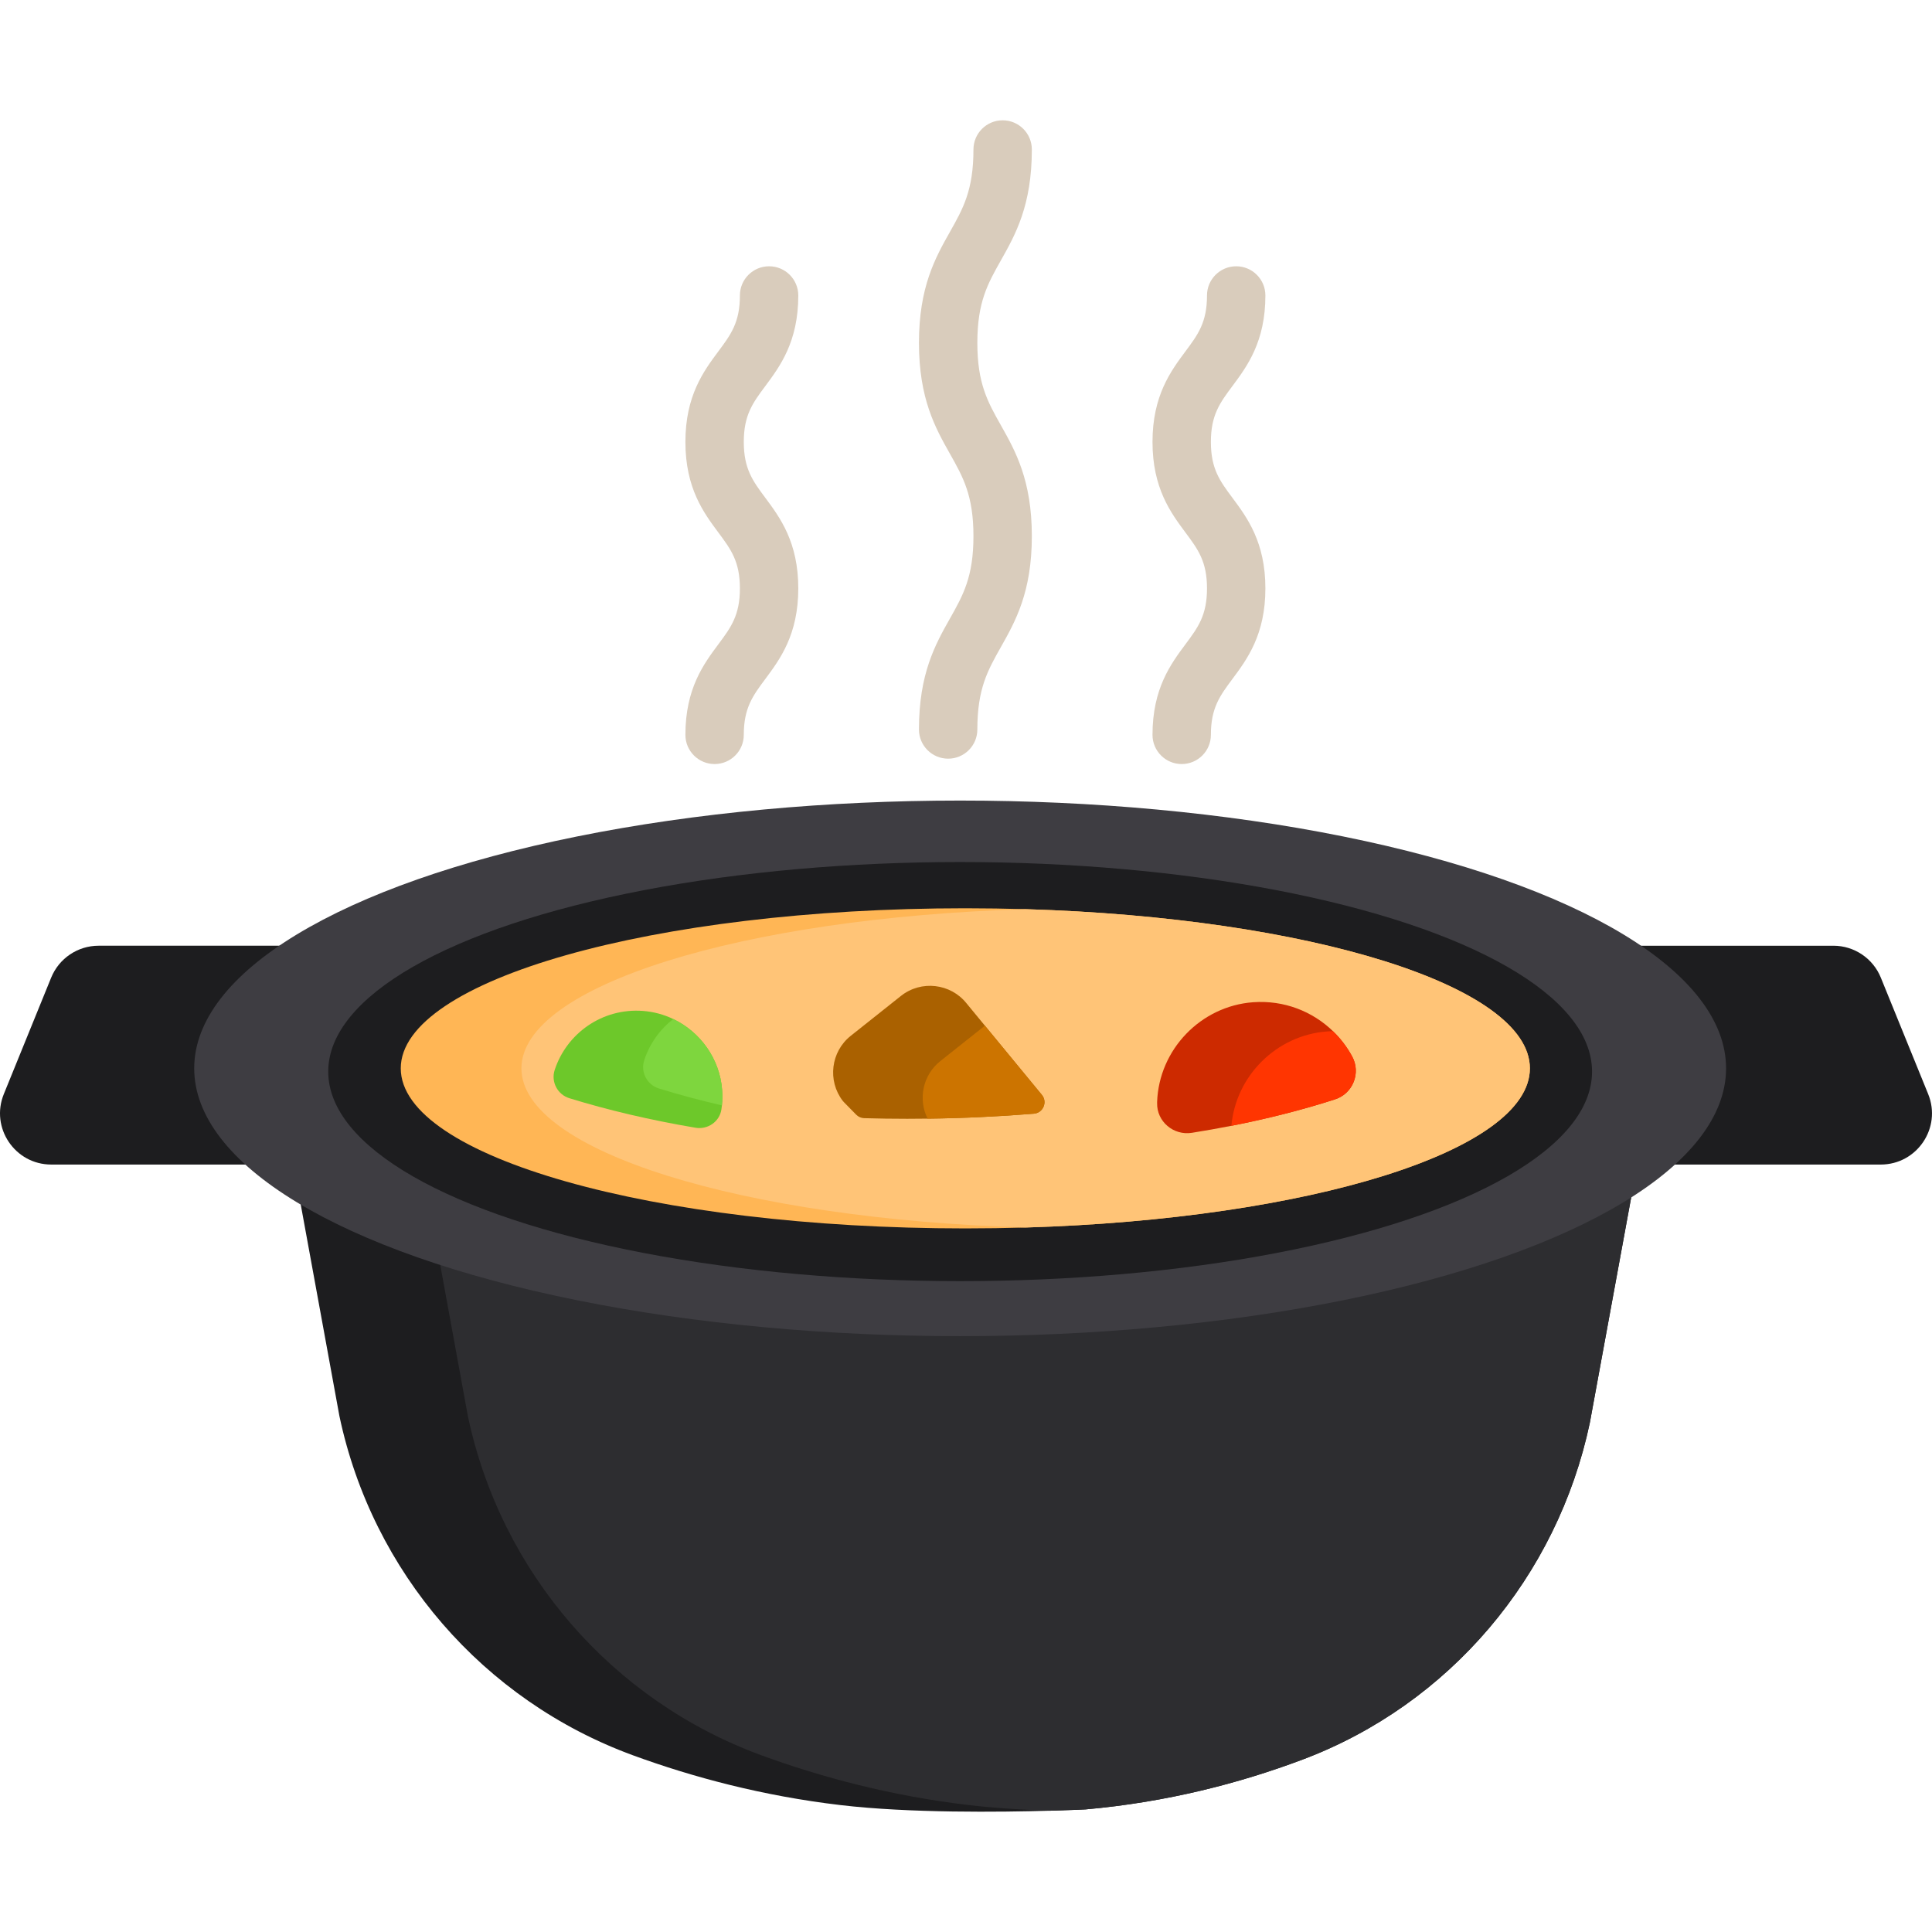 <?xml version="1.0" encoding="iso-8859-1"?>
<!-- Generator: Adobe Illustrator 19.0.0, SVG Export Plug-In . SVG Version: 6.00 Build 0)  -->
<svg version="1.1" id="Capa_1" xmlns="http://www.w3.org/2000/svg" xmlns:xlink="http://www.w3.org/1999/xlink" x="0px" y="0px"
	 viewBox="0 0 512 512" style="enable-background:new 0 0 512 512;" xml:space="preserve">
<g>
	<path style="fill:#1D1D1F;" d="M13.56,259.084L1.013,289.937c-3.629,8.923,2.937,18.681,12.569,18.681h79.242l12.037-57.991H26.129
		C20.61,250.626,15.64,253.971,13.56,259.084z"/>
	<path style="fill:#1D1D1F;" d="M510.986,289.937l-12.546-30.852c-2.08-5.114-7.049-8.457-12.57-8.457h-75.308l12.037,57.991h75.818
		C508.05,308.617,514.615,298.86,510.986,289.937z"/>
	<path style="fill:#1D1D1F;" d="M433.764,309.253l-12.441,67.787c-8.614,40.759-37.19,74.627-76.185,89.286
		c-16.547,6.221-35.859,11.265-57.461,13.184c0,0-3.652,0.186-9.47,0.351c-13.112,0.371-37.262,0.66-55.48-1.496
		c-20.539-2.424-39.005-7.345-54.964-13.184c-39.696-14.546-69.077-48.537-77.814-89.905l-12.07-66.023H433.764z"/>
</g>
<path style="fill:#2D2D30;" d="M433.764,309.253l-12.441,67.787c-8.614,40.759-37.19,74.627-76.185,89.286
	c-16.547,6.221-35.859,11.265-57.461,13.184c0,0-3.652,0.186-9.47,0.351c-7.386-0.248-14.804-0.712-21.437-1.496
	c-20.539-2.424-39.005-7.345-54.964-13.184c-39.696-14.546-69.077-48.537-77.814-89.905l-12.07-66.023H433.764z"/>
<ellipse style="fill:#3E3D42;" cx="254.447" cy="283.126" rx="202.98" ry="70.968"/>
<ellipse style="fill:#1D1D1F;" cx="254.447" cy="283.982" rx="167.461" ry="55.535"/>
<path style="fill:#FFB655;" d="M405.436,283.122c0,21.901-58.513,39.913-133.625,42.183c-5.251,0.155-10.584,0.237-15.99,0.237
	c-82.632,0-149.615-18.992-149.615-42.42c0-23.428,66.983-42.42,149.615-42.42c5.406,0,10.739,0.083,15.99,0.237
	C346.923,243.209,405.436,261.221,405.436,283.122z"/>
<path style="fill:#FFC477;" d="M405.436,283.122c0,21.901-58.513,39.913-133.625,42.183c-75.112-2.27-133.625-20.281-133.625-42.183
	c0-21.901,58.513-39.913,133.625-42.183C346.923,243.209,405.436,261.221,405.436,283.122z"/>
<g>
	<path style="fill:#D9CCBC;" d="M189.375,202.479c-4.274,0-7.737-3.463-7.737-7.737c0-12.266,4.853-18.786,8.751-24.024
		c3.304-4.44,5.691-7.646,5.691-14.786c0-7.141-2.387-10.348-5.691-14.788c-3.898-5.24-8.751-11.759-8.751-24.027
		c0-12.267,4.853-18.787,8.751-24.026c3.303-4.44,5.691-7.647,5.691-14.788c0-4.274,3.463-7.737,7.737-7.737
		s7.737,3.463,7.737,7.737c0,12.267-4.853,18.787-8.751,24.026c-3.303,4.44-5.691,7.647-5.691,14.788
		c0,7.142,2.387,10.349,5.691,14.789c3.898,5.24,8.751,11.759,8.751,24.026c0,12.266-4.853,18.786-8.751,24.024
		c-3.304,4.44-5.691,7.646-5.691,14.786C197.112,199.016,193.649,202.479,189.375,202.479z"/>
	<path style="fill:#D9CCBC;" d="M313.162,202.479c-4.274,0-7.737-3.463-7.737-7.737c0-12.266,4.853-18.786,8.751-24.024
		c3.304-4.44,5.691-7.646,5.691-14.786c0-7.141-2.387-10.348-5.691-14.788c-3.898-5.24-8.751-11.759-8.751-24.027
		c0-12.267,4.853-18.787,8.751-24.026c3.303-4.44,5.691-7.647,5.691-14.788c0-4.274,3.463-7.737,7.737-7.737
		s7.737,3.463,7.737,7.737c0,12.267-4.853,18.787-8.751,24.026c-3.303,4.44-5.691,7.647-5.691,14.788
		c0,7.142,2.387,10.349,5.691,14.789c3.898,5.24,8.751,11.759,8.751,24.026c0,12.266-4.853,18.786-8.751,24.024
		c-3.304,4.44-5.691,7.646-5.691,14.786C320.9,199.016,317.436,202.479,313.162,202.479z"/>
	<path style="fill:#D9CCBC;" d="M251.269,201.057c-4.274,0-7.737-3.463-7.737-7.737c0-14.839,4.366-22.583,8.219-29.415
		c3.478-6.168,6.224-11.038,6.224-21.814c0-10.778-2.746-15.652-6.224-21.819c-3.852-6.833-8.219-14.579-8.219-29.418
		s4.366-22.585,8.219-29.418c3.478-6.168,6.224-11.039,6.224-21.818c0-4.274,3.463-7.737,7.737-7.737
		c4.274,0,7.737,3.463,7.737,7.737c0,14.84-4.366,22.585-8.219,29.418c-3.478,6.168-6.224,11.039-6.224,21.818
		s2.746,15.651,6.224,21.818c3.852,6.833,8.219,14.579,8.219,29.419c0,14.838-4.366,22.582-8.219,29.414
		c-3.478,6.168-6.224,11.038-6.224,21.814C259.006,197.593,255.543,201.057,251.269,201.057z"/>
</g>
<path style="fill:#CD2A00;" d="M353.814,291.334c-8.459,2.734-17.661,5.086-27.482,7.015c-3.415,0.671-6.912,1.29-10.471,1.857
	c-4.859,0.774-9.336-2.981-9.212-7.902v-0.279c0.485-13.885,11.564-25.398,25.419-26.42c8.243-0.598,15.784,2.435,21.189,7.675
	c2.022,1.939,3.734,4.209,5.086,6.695C360.705,284.35,358.549,289.807,353.814,291.334z"/>
<path style="fill:#FF3501;" d="M353.814,291.334c-8.459,2.734-17.661,5.086-27.482,7.015c1.166-13.246,11.956-24.016,25.336-25.006
	c0.536-0.041,1.063-0.062,1.589-0.062c2.022,1.939,3.734,4.209,5.086,6.695C360.705,284.35,358.549,289.807,353.814,291.334z"/>
<path style="fill:#6DC82A;" d="M191.315,292.943c-0.031,0.361-0.083,0.722-0.134,1.073c-0.485,3.239-3.621,5.395-6.86,4.849
	c-11.998-2.032-23.222-4.673-33.445-7.83c-3.126-0.97-4.89-4.322-3.889-7.448c3.136-9.656,12.544-16.495,23.418-15.681
	c2.837,0.217,5.55,0.959,8.016,2.146c7.159,3.425,12.317,10.502,12.947,18.744C191.48,290.209,191.459,291.592,191.315,292.943z"/>
<path style="fill:#7ED63E;" d="M191.315,292.943c-5.829-1.351-11.399-2.847-16.712-4.488c-3.126-0.97-4.89-4.322-3.889-7.448
	c1.424-4.384,4.147-8.191,7.706-10.956c7.159,3.425,12.317,10.502,12.947,18.744C191.48,290.209,191.459,291.592,191.315,292.943z"
	/>
<path style="fill:#AA6100;" d="M273.988,295.14c-9.15,0.743-18.548,1.197-28.163,1.31c-1.785,0.031-3.58,0.041-5.385,0.041
	c-3.848,0-7.655-0.052-11.43-0.165c-0.794-0.021-1.537-0.351-2.094-0.908l-3.301-3.363c-0.103-0.103-0.196-0.206-0.279-0.32
	c-4.096-5.333-3.157-13.04,2.115-17.228l13.318-10.584c5.333-4.23,13.163-3.332,17.393,2.001l4.849,5.891l15.092,18.332
	C277.671,292.056,276.443,294.934,273.988,295.14z"/>
<path style="fill:#CC7400;" d="M273.988,295.14c-9.15,0.743-18.548,1.197-28.163,1.31c-2.569-5.117-1.29-11.544,3.353-15.237
	l11.833-9.398l15.092,18.332C277.671,292.056,276.443,294.934,273.988,295.14z"/>
<g>
</g>
<g>
</g>
<g>
</g>
<g>
</g>
<g>
</g>
<g>
</g>
<g>
</g>
<g>
</g>
<g>
</g>
<g>
</g>
<g>
</g>
<g>
</g>
<g>
</g>
<g>
</g>
<g>
</g>
</svg>
